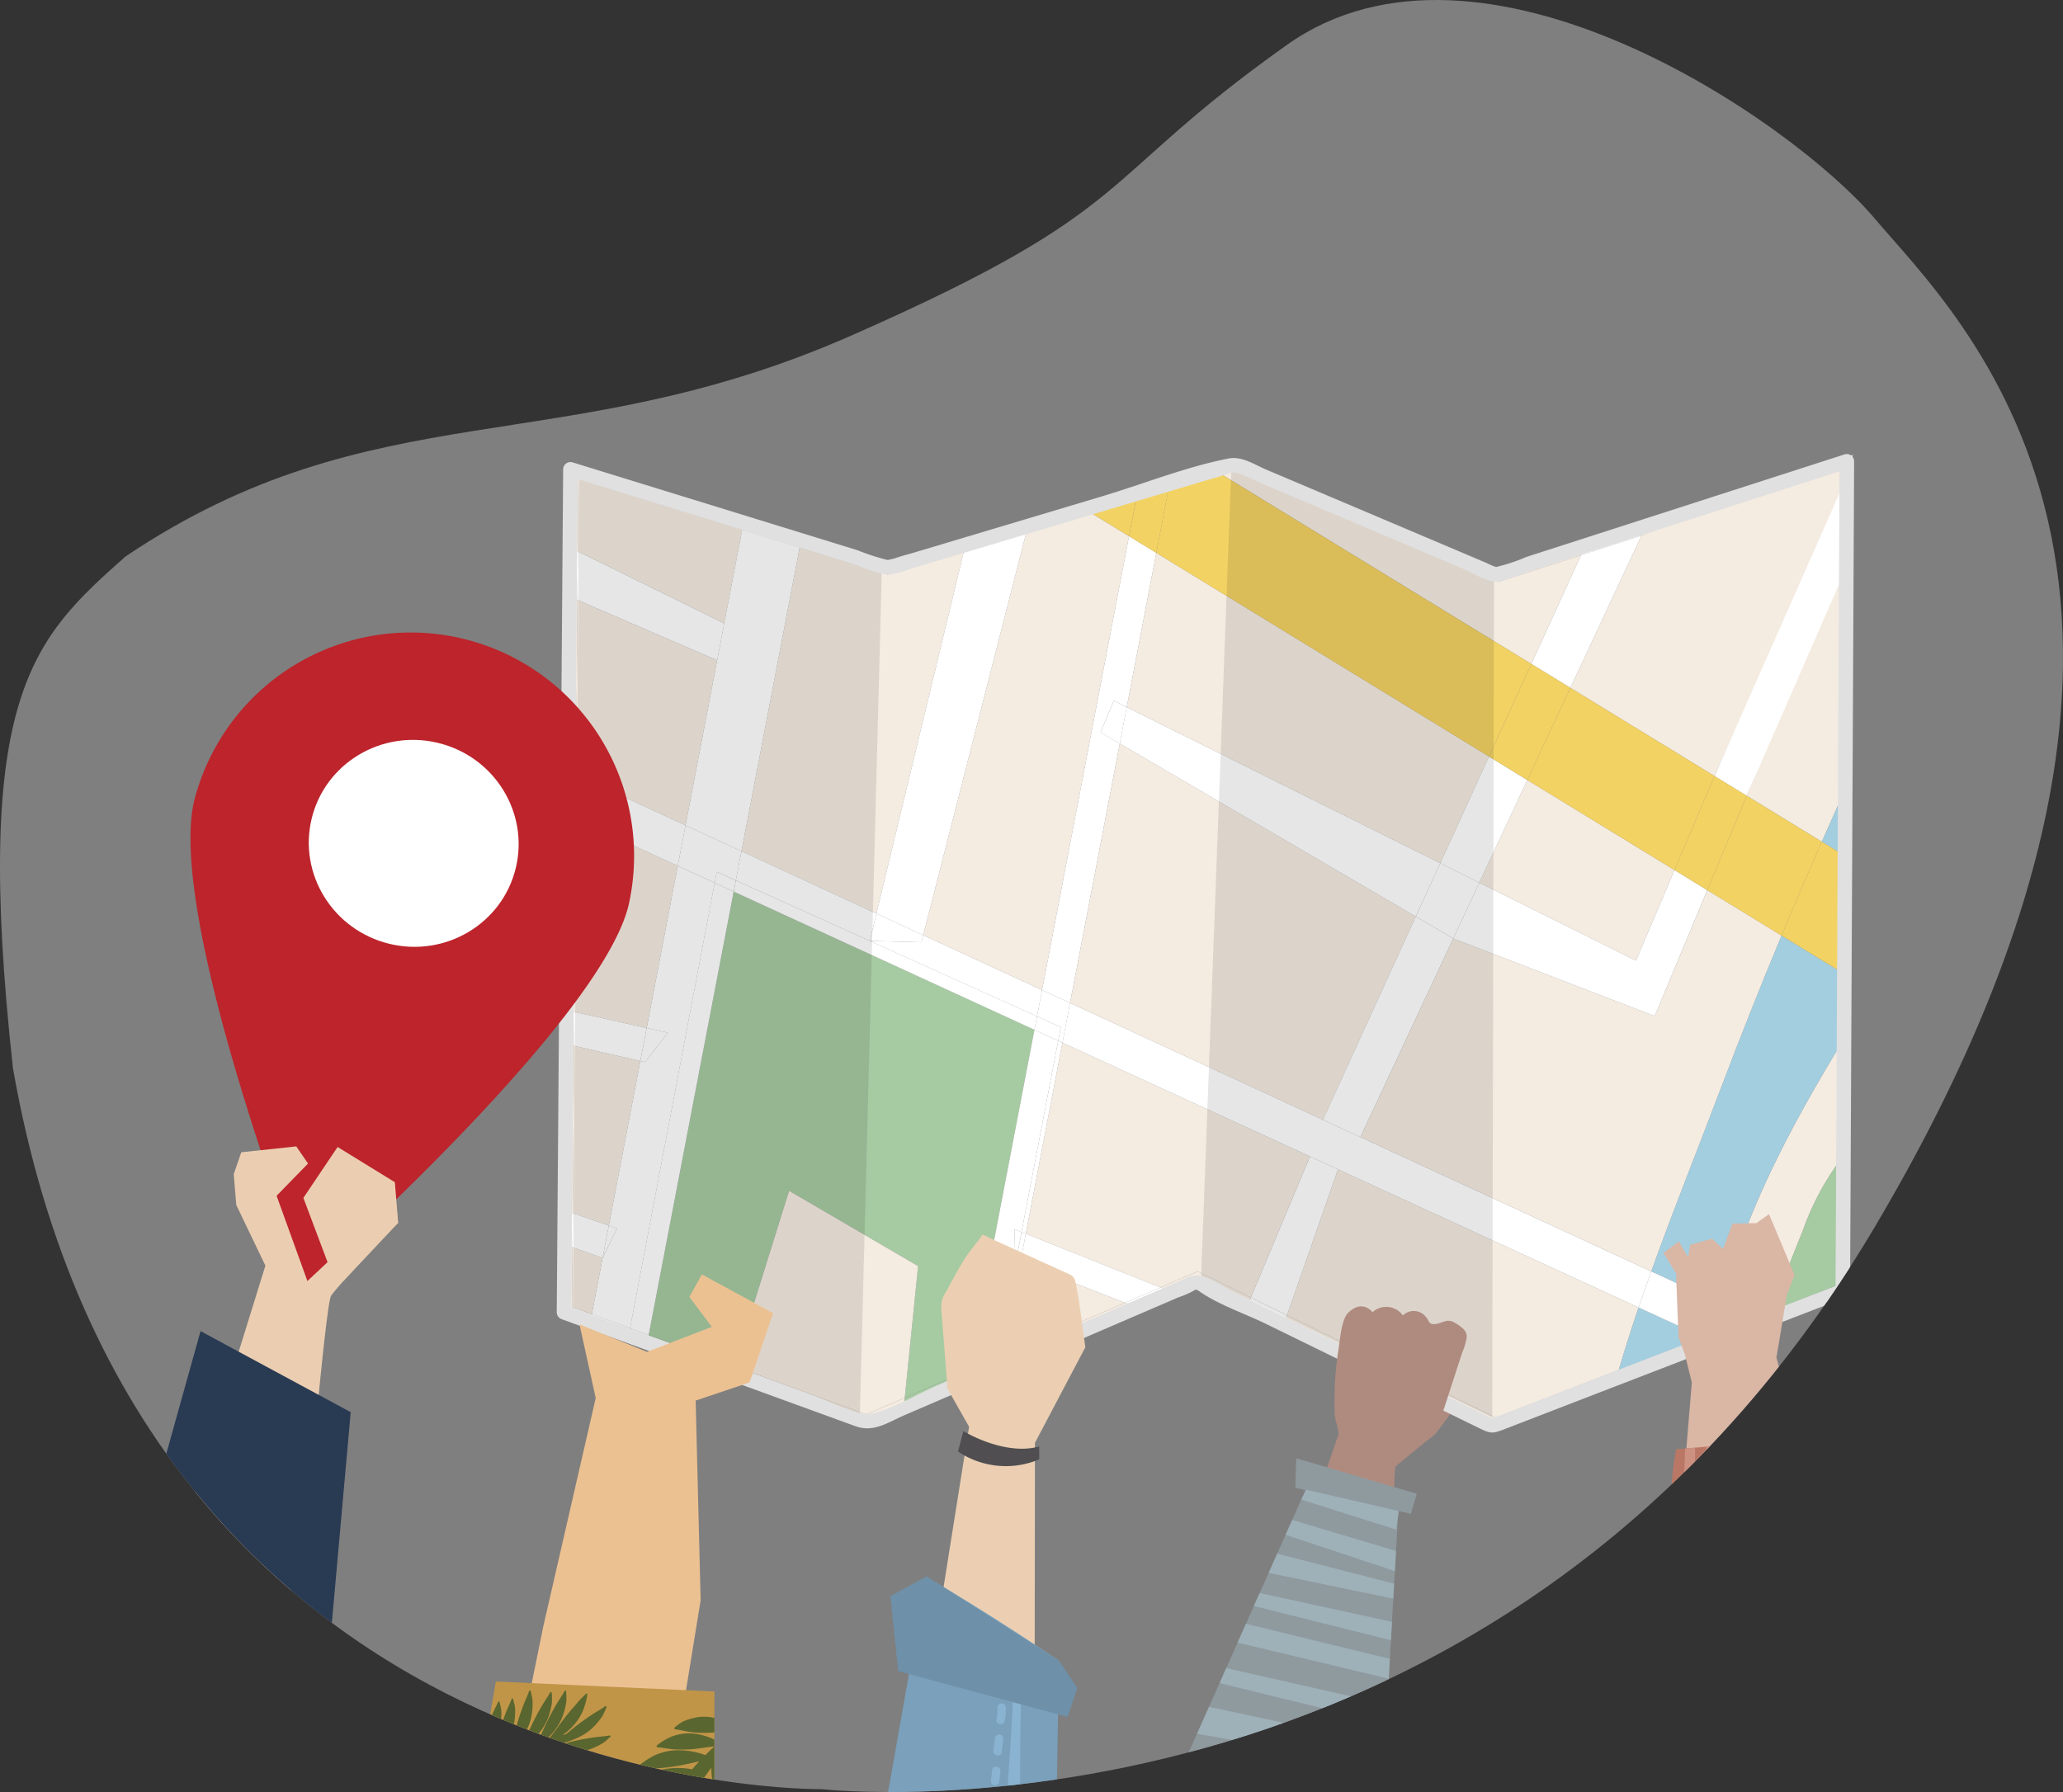 <svg xmlns="http://www.w3.org/2000/svg" xmlns:xlink="http://www.w3.org/1999/xlink" width="292.709" height="254.308" viewBox="0 0 292.709 254.308">
  <rect x="0" y="0" width="292.709" height="254.308" fill="#333333" stroke="none"/>
  <defs>
    <clipPath id="clip-path">
      <path id="Trazado_161" data-name="Trazado 161" d="M2169.333,180.606c41.192-18.146,38.47-18.146,66.052-37.744s71.859,10.888,83.472,24.679,53.712,52.261,0,142.991-149.524,79.843-149.524,79.843-96.537,1.452-114.683-102.344c-5.807-52.987,2.9-60.971,15.969-72.584C2101.1,182.058,2128.141,198.752,2169.333,180.606Z" transform="translate(-794.316 689)" fill="#bcbbbb"/>
    </clipPath>
  </defs>
  <g id="img-2" transform="translate(-42 -173)">
    <path id="Trazado_143" data-name="Trazado 143" d="M2173.675,184.064c41.192-18.146,34.127-21.6,61.709-41.2s71.859,10.888,83.472,24.679,53.712,52.261,0,142.991-149.524,79.843-149.524,79.843-96.537,1.452-114.683-102.344c-5.807-52.987,2.9-60.971,15.969-72.584C2106.044,191.649,2132.483,202.21,2173.675,184.064Z" transform="translate(-2010.816 36.524)" fill="rgba(228,228,228,0.43)"/>
    <g id="Enmascarar_grupo_3" data-name="Enmascarar grupo 3" transform="translate(-1216.5 -652.476)" clip-path="url(#clip-path)">
      <g id="Grupo_280" data-name="Grupo 280" transform="translate(1070.589 752.962)">
        <g id="Grupo_95" data-name="Grupo 95" transform="translate(387.326 266.429)">
          <path id="Trazado_162" data-name="Trazado 162" d="M1282.023,878.838a7.4,7.4,0,0,0,2.139-1.2c.787-.475,5.937-7.845,5.615-8.763a1.77,1.77,0,0,0-.685-.882,2.345,2.345,0,0,0-2.387.043c-1.271.709-6.121,7.109-6.331,8.609a2.1,2.1,0,0,0,.973,2.139A1.208,1.208,0,0,0,1282.023,878.838Z" transform="translate(-1280.355 -867.682)" fill="#af8b7f"/>
        </g>
        <g id="Grupo_222" data-name="Grupo 222" transform="translate(266.905 136.94)">
          <g id="Grupo_217" data-name="Grupo 217" transform="translate(0.505 0.134)">
            <g id="Grupo_96" data-name="Grupo 96" transform="translate(172.269)">
              <path id="Trazado_163" data-name="Trazado 163" d="M1585.237,139.99l-.007,1.533.983.024.682.017.019-3.865-11.119,3.6,5.033.122Z" transform="translate(-1575.794 -137.698)" fill="none"/>
            </g>
            <g id="Grupo_97" data-name="Grupo 97" transform="translate(42.387 137.567)">
              <path id="Trazado_164" data-name="Trazado 164" d="M843.893,914.417l.8-.344-1.86-.045Z" transform="translate(-842.829 -914.028)" fill="none"/>
            </g>
            <g id="Grupo_98" data-name="Grupo 98" transform="translate(91.829 0.416)">
              <path id="Trazado_165" data-name="Trazado 165" d="M1121.848,141.268l.178,0,7.206.175-3.3-1.4Z" transform="translate(-1121.848 -140.043)" fill="none"/>
            </g>
            <g id="Grupo_99" data-name="Grupo 99" transform="translate(85.149 115.863)">
              <path id="Trazado_166" data-name="Trazado 166" d="M1089.429,791.549l-5.28,2.279,2.183.871,3.053-1.318,6.953,3.411.645-1.538Z" transform="translate(-1084.149 -791.549)" fill="#f4ebe1"/>
            </g>
            <g id="Grupo_100" data-name="Grupo 100" transform="translate(66.093 7.137)">
              <path id="Trazado_167" data-name="Trazado 167" d="M985.94,179.144l-1.906-1.166-6.942,2.084-.482,1.883Z" transform="translate(-976.611 -177.977)" fill="#f4ebe1"/>
            </g>
            <g id="Grupo_101" data-name="Grupo 101" transform="translate(33.967 11.48)">
              <path id="Trazado_168" data-name="Trazado 168" d="M807.813,208l10.78-3.236.453-1.874-11.225,3.369-12.193-3.775-.315,1.645Z" transform="translate(-795.312 -202.481)" fill="#f4ebe1"/>
            </g>
            <g id="Grupo_102" data-name="Grupo 102" transform="translate(102.566 122.089)">
              <path id="Trazado_169" data-name="Trazado 169" d="M1212.6,841.213l-.385-.189-29.221-14.338-.552,1.583,15.4,7.557,16.395,6.538,15.233-5.9c.19-.672.393-1.343.591-2.014Z" transform="translate(-1182.437 -826.686)" fill="#f4ebe1"/>
            </g>
            <g id="Grupo_103" data-name="Grupo 103" transform="translate(162.552 125.585)">
              <path id="Trazado_170" data-name="Trazado 170" d="M1520.957,847.672l1.727-.669-1.285-.59C1521.257,846.834,1521.105,847.252,1520.957,847.672Z" transform="translate(-1520.957 -846.412)" fill="#f4ebe1"/>
            </g>
            <g id="Grupo_104" data-name="Grupo 104" transform="translate(0.329 50.911)">
              <path id="Trazado_171" data-name="Trazado 171" d="M607.352,425.766,605.693,425l-.21,27.763,1.662.369Z" transform="translate(-605.483 -425.003)" fill="#f4ebe1"/>
            </g>
            <g id="Grupo_105" data-name="Grupo 105" transform="translate(62.355 120.312)">
              <path id="Trazado_172" data-name="Trazado 172" d="M955.893,824.163l-.379,1.976,19.977-8.623-2.209-.859Z" transform="translate(-955.514 -816.656)" fill="#f4ebe1"/>
            </g>
            <g id="Grupo_106" data-name="Grupo 106" transform="translate(0.586 19.87)">
              <path id="Trazado_173" data-name="Trazado 173" d="M608.782,250.545l-1.66-.717-.187,24.762,1.659.766Z" transform="translate(-606.935 -249.828)" fill="#f4ebe1"/>
            </g>
            <g id="Grupo_107" data-name="Grupo 107" transform="translate(0 111.86)">
              <path id="Trazado_174" data-name="Trazado 174" d="M605.3,778.009l.064-8.461-1.661-.591-.077,10.212,4.155,1.519.318-1.657Z" transform="translate(-603.629 -768.957)" fill="#f4ebe1"/>
            </g>
            <g id="Grupo_108" data-name="Grupo 108" transform="translate(0.114 83.483)">
              <path id="Trazado_175" data-name="Trazado 175" d="M606.112,609.2l-1.662-.38-.178,23.543,1.661.573Z" transform="translate(-604.272 -608.816)" fill="#f4ebe1"/>
            </g>
            <g id="Grupo_109" data-name="Grupo 109" transform="translate(0.826 1.149)">
              <path id="Trazado_176" data-name="Trazado 176" d="M610.028,146.434l23.246,7.2.315-1.645-25.209-7.805-.089,11.717,1.658.817Z" transform="translate(-608.292 -144.181)" fill="#f4ebe1"/>
            </g>
            <g id="Grupo_110" data-name="Grupo 110" transform="translate(181.482 12.443)">
              <path id="Trazado_177" data-name="Trazado 177" d="M1627.788,244.78c.554-1.226,1.121-2.448,1.682-3.671l.163-33.189-1.684,4.034Z" transform="translate(-1627.788 -207.919)" fill="#f4ebe1"/>
            </g>
            <g id="Grupo_111" data-name="Grupo 111" transform="translate(153.404 3.595)">
              <path id="Trazado_178" data-name="Trazado 178" d="M1493.23,158.11l-5.034-.122-17.9,5.789-.963,2.061Z" transform="translate(-1469.331 -157.988)" fill="#f4ebe1"/>
            </g>
            <g id="Grupo_112" data-name="Grupo 112" transform="translate(182.688 3.849)">
              <path id="Trazado_179" data-name="Trazado 179" d="M1635.273,159.434h0l-.681-.017Z" transform="translate(-1634.592 -159.417)" fill="#f4ebe1"/>
            </g>
            <g id="Grupo_113" data-name="Grupo 113" transform="translate(169.149 121.509)">
              <path id="Trazado_180" data-name="Trazado 180" d="M1560.017,825.249l.738-1.839-2.566.994Z" transform="translate(-1558.189 -823.41)" fill="#f4ebe1"/>
            </g>
            <g id="Grupo_114" data-name="Grupo 114" transform="translate(181.231 81.464)">
              <path id="Trazado_181" data-name="Trazado 181" d="M1626.371,616.545a16.121,16.121,0,0,1,1.673-1.84l.085-17.279q-.844,1.371-1.678,2.75Z" transform="translate(-1626.371 -597.425)" fill="#f4ebe1"/>
            </g>
            <g id="Grupo_115" data-name="Grupo 115" transform="translate(92.008 1.645)">
              <path id="Trazado_182" data-name="Trazado 182" d="M1124.7,148.109l1.963-.589,37.248,15.84,11.772-3.807.939-2.054-12.632,4.085-33.927-14.428-7.205-.175Z" transform="translate(-1122.856 -146.981)" fill="#f4ebe1"/>
            </g>
            <g id="Grupo_116" data-name="Grupo 116" transform="translate(48.68 129.852)">
              <path id="Trazado_183" data-name="Trazado 183" d="M878.534,874.444l-.192,1.9,8.964-3.87.379-1.976Z" transform="translate(-878.342 -870.494)" fill="#a6caa2"/>
            </g>
            <g id="Grupo_117" data-name="Grupo 117" transform="translate(12.231 124.886)">
              <path id="Trazado_184" data-name="Trazado 184" d="M672.971,842.47l-.318,1.657,11.964,4.373.5-1.591Z" transform="translate(-672.654 -842.47)" fill="#a6caa2"/>
            </g>
            <g id="Grupo_118" data-name="Grupo 118" transform="translate(181.448 45.632)">
              <path id="Trazado_185" data-name="Trazado 185" d="M1627.592,405.984l1.659,1.016.058-11.784c-.562,1.223-1.128,2.445-1.682,3.671Z" transform="translate(-1627.592 -395.216)" fill="#a3cedf"/>
            </g>
            <g id="Grupo_119" data-name="Grupo 119" transform="translate(181.311 73.162)">
              <path id="Trazado_186" data-name="Trazado 186" d="M1626.823,561.628q.834-1.379,1.678-2.75l.036-7.286-1.659-1.016Z" transform="translate(-1626.823 -550.576)" fill="#a3cedf"/>
            </g>
            <g id="Grupo_120" data-name="Grupo 120" transform="translate(149.594 125.207)">
              <path id="Trazado_187" data-name="Trazado 187" d="M1460.408,844.277l-11.988,4.645c-.2.671-.4,1.343-.591,2.014l12.958-5.021c.148-.42.3-.838.443-1.26Z" transform="translate(-1447.83 -844.277)" fill="#a3cedf"/>
            </g>
            <g id="Grupo_121" data-name="Grupo 121" transform="translate(25.809 8.954)">
              <path id="Trazado_188" data-name="Trazado 188" d="M757.434,192.4l.315-1.645-8.158-2.526-.315,1.645Z" transform="translate(-749.276 -188.227)" fill="#fff"/>
            </g>
            <g id="Grupo_122" data-name="Grupo 122" transform="translate(4.155 121.934)">
              <path id="Trazado_189" data-name="Trazado 189" d="M627.4,825.811l-.318,1.657,5.435,1.987.315-1.658Z" transform="translate(-627.078 -825.811)" fill="#fff"/>
            </g>
            <g id="Grupo_123" data-name="Grupo 123" transform="translate(9.59 123.92)">
              <path id="Trazado_190" data-name="Trazado 190" d="M658.061,837.015l-.315,1.658,2.642.966.318-1.657Z" transform="translate(-657.746 -837.015)" fill="#fff"/>
            </g>
            <g id="Grupo_124" data-name="Grupo 124" transform="translate(61.645 127.819)">
              <path id="Trazado_191" data-name="Trazado 191" d="M951.891,859.324l-.379,1.976.709-.306.379-1.976Z" transform="translate(-951.512 -859.018)" fill="#fff"/>
            </g>
            <g id="Grupo_125" data-name="Grupo 125" transform="translate(57.644 128.125)">
              <path id="Trazado_192" data-name="Trazado 192" d="M929.31,862.473l-.379,1.976,4-1.727.379-1.976Z" transform="translate(-928.931 -860.746)" fill="#fff"/>
            </g>
            <g id="Grupo_126" data-name="Grupo 126" transform="translate(162.995 122.503)">
              <path id="Trazado_193" data-name="Trazado 193" d="M1529.611,829.02l-5.89,2.282c-.088.267-.175.534-.265.8l1.284.59,6.588-2.552.11-.275Z" transform="translate(-1523.457 -829.02)" fill="#fff"/>
            </g>
            <g id="Grupo_127" data-name="Grupo 127" transform="translate(0.539 44.632)">
              <path id="Trazado_194" data-name="Trazado 194" d="M608.375,390.335l-1.659-.766-.047,6.279,1.659.763Z" transform="translate(-606.668 -389.569)" fill="#fff"/>
            </g>
            <g id="Grupo_128" data-name="Grupo 128" transform="translate(162.172 124.785)">
              <path id="Trazado_195" data-name="Trazado 195" d="M1519.636,842.7c.09-.266.176-.533.265-.8l-1.087.421Z" transform="translate(-1518.813 -841.899)" fill="#fff"/>
            </g>
            <g id="Grupo_129" data-name="Grupo 129" transform="translate(170.977 98.743)">
              <path id="Trazado_196" data-name="Trazado 196" d="M1578.675,714.048l-9.431,3.654-.738,1.839.274.126,11.554-4.477.1-20.254a16.13,16.13,0,0,0-1.673,1.84Z" transform="translate(-1568.506 -694.937)" fill="#a6caa2"/>
            </g>
            <g id="Grupo_130" data-name="Grupo 130" transform="translate(170.867 123.348)">
              <path id="Trazado_197" data-name="Trazado 197" d="M1567.884,834.063l.384-.149-.273-.126Z" transform="translate(-1567.884 -833.788)" fill="#a6caa2"/>
            </g>
            <g id="Grupo_131" data-name="Grupo 131" transform="translate(80.122 118.142)">
              <path id="Trazado_198" data-name="Trazado 198" d="M1055.782,806.581l2.209.859,5-2.159-2.183-.871Z" transform="translate(-1055.782 -804.412)" fill="#fff"/>
            </g>
            <g id="Grupo_132" data-name="Grupo 132" transform="translate(117.966 131.23)">
              <path id="Trazado_199" data-name="Trazado 199" d="M1282.986,884.961l1.04.509,1.714-.664-16.395-6.538Z" transform="translate(-1269.345 -878.267)" fill="#fff"/>
            </g>
            <g id="Grupo_133" data-name="Grupo 133" transform="translate(97.337 119.569)">
              <path id="Trazado_200" data-name="Trazado 200" d="M1153.574,812.463l-.645,1.538,5.229,2.566.552-1.583Z" transform="translate(-1152.929 -812.463)" fill="#fff"/>
            </g>
            <g id="Grupo_134" data-name="Grupo 134" transform="translate(0.773 12.866)">
              <path id="Trazado_201" data-name="Trazado 201" d="M609.7,211.122l-1.658-.817-.053,7,1.659.717Z" transform="translate(-607.992 -210.305)" fill="#fff"/>
            </g>
            <g id="Grupo_135" data-name="Grupo 135" transform="translate(0.077 107.026)">
              <path id="Trazado_202" data-name="Trazado 202" d="M605.763,742.252l-1.661-.573-.037,4.834,1.661.591Z" transform="translate(-604.065 -741.679)" fill="#fff"/>
            </g>
            <g id="Grupo_136" data-name="Grupo 136" transform="translate(0.292 78.673)">
              <path id="Trazado_203" data-name="Trazado 203" d="M606.976,582.044l-1.662-.369-.036,4.809,1.662.38Z" transform="translate(-605.277 -581.676)" fill="#fff"/>
            </g>
            <g id="Grupo_137" data-name="Grupo 137" transform="translate(144.833 9.384)">
              <path id="Trazado_204" data-name="Trazado 204" d="M1429.536,192.716l.963-2.061-8.595,2.779-.939,2.054Z" transform="translate(-1420.965 -190.655)" fill="#fff"/>
            </g>
            <g id="Grupo_138" data-name="Grupo 138" transform="translate(181.643 3.825)">
              <path id="Trazado_205" data-name="Trazado 205" d="M1628.758,159.282l-.062,12.653,1.684-4.034.042-8.578-.681-.017Z" transform="translate(-1628.696 -159.282)" fill="#fff"/>
            </g>
            <g id="Grupo_139" data-name="Grupo 139" transform="translate(57.248 9.221)">
              <path id="Trazado_206" data-name="Trazado 206" d="M935.54,191.62l.482-1.883-8.875,2.664-.452,1.874Z" transform="translate(-926.695 -189.737)" fill="#fff"/>
            </g>
            <g id="Grupo_140" data-name="Grupo 140" transform="translate(24.195 129.325)">
              <path id="Trazado_207" data-name="Trazado 207" d="M759.375,874.359l-.366-.134-18.343-6.7-.5,1.592,18.191,6.65,1.86.045,4.433-1.913.192-1.9Z" transform="translate(-740.17 -867.52)" fill="#f4ebe1"/>
            </g>
            <g id="Grupo_141" data-name="Grupo 141" transform="translate(73.517 4.582)">
              <path id="Trazado_208" data-name="Trazado 208" d="M1026.665,165.4l.354-1.845-8.512,2.555,1.906,1.166Z" transform="translate(-1018.506 -163.558)" fill="#f2d263"/>
            </g>
            <g id="Grupo_142" data-name="Grupo 142" transform="translate(86.26 1.641)">
              <path id="Trazado_209" data-name="Trazado 209" d="M1098.012,148.089l-1.843-1.128-.178,0-5.215,1.565-.354,1.845Z" transform="translate(-1090.422 -146.957)" fill="#f2d263"/>
            </g>
            <g id="Grupo_143" data-name="Grupo 143" transform="translate(181.366 56.4)">
              <path id="Trazado_210" data-name="Trazado 210" d="M1627.129,472.744l1.659,1.016L1628.87,457l-1.659-1.016Z" transform="translate(-1627.129 -455.981)" fill="#f2d263"/>
            </g>
            <g id="Grupo_144" data-name="Grupo 144" transform="translate(81.676 3.206)">
              <path id="Trazado_211" data-name="Trazado 211" d="M1069.134,157.636l.354-1.845-4.585,1.376-.354,1.845Z" transform="translate(-1064.55 -155.791)" fill="#f2d263"/>
            </g>
            <g id="Grupo_145" data-name="Grupo 145" transform="translate(177.302 2.292)">
              <path id="Trazado_212" data-name="Trazado 212" d="M1608.6,152.163l.008-1.533-4.41,1.426,4.215.1Z" transform="translate(-1604.199 -150.63)" fill="none"/>
            </g>
            <g id="Grupo_146" data-name="Grupo 146" transform="translate(130.394 46.126)">
              <path id="Trazado_213" data-name="Trazado 213" d="M1367.176,410.786,1346.291,398l-6.808,14.573,22.225,11.067Z" transform="translate(-1339.483 -398)" fill="#f4ebe1"/>
            </g>
            <g id="Grupo_147" data-name="Grupo 147" transform="translate(1.674 112.45)">
              <path id="Trazado_214" data-name="Trazado 214" d="M613.14,772.29l-.064,8.461,2.8,1.023,1.527-7.968Z" transform="translate(-613.076 -772.29)" fill="#f4ebe1"/>
            </g>
            <g id="Grupo_148" data-name="Grupo 148" transform="translate(72.324 40.956)">
              <path id="Trazado_215" data-name="Trazado 215" d="M1060.836,393.382l-42-24.557-7.056,36.817,35.879,16.575Z" transform="translate(-1011.775 -368.824)" fill="#f4ebe1"/>
            </g>
            <g id="Grupo_149" data-name="Grupo 149" transform="translate(66.048 83.411)">
              <path id="Trazado_216" data-name="Trazado 216" d="M981.551,608.411l-5.2,27.114,19.1,7.618,5.28-2.279,7.553,3.706,8.39-20.011Z" transform="translate(-976.355 -608.411)" fill="#f4ebe1"/>
            </g>
            <g id="Grupo_150" data-name="Grupo 150" transform="translate(2.485 3.402)">
              <path id="Trazado_217" data-name="Trazado 217" d="M638.179,178.682l2.8-14.59-23.246-7.2-.078,10.281L638.424,177.4Z" transform="translate(-617.651 -156.895)" fill="#f4ebe1"/>
            </g>
            <g id="Grupo_151" data-name="Grupo 151" transform="translate(62.733 114.537)">
              <path id="Trazado_218" data-name="Trazado 218" d="M957.653,797.347l17.389-7.506L960.2,784.066Z" transform="translate(-957.653 -784.066)" fill="#f4ebe1"/>
            </g>
            <g id="Grupo_152" data-name="Grupo 152" transform="translate(1.991 51.673)">
              <path id="Trazado_219" data-name="Trazado 219" d="M629.536,435.956l-14.466-6.649-.207,27.369,10.265,2.278Z" transform="translate(-614.863 -429.307)" fill="#f4ebe1"/>
            </g>
            <g id="Grupo_153" data-name="Grupo 153" transform="translate(143.31)">
              <path id="Trazado_220" data-name="Trazado 220" d="M1432.819,183.27l18.928-41.723.7-3.849-29.985,11.445-10.094,21.607Z" transform="translate(-1412.369 -137.698)" fill="#f4ebe1"/>
            </g>
            <g id="Grupo_154" data-name="Grupo 154" transform="translate(1.775 83.862)">
              <path id="Trazado_221" data-name="Trazado 221" d="M623.227,613.106l-9.4-2.147-.18,23.737,5.108,1.762Z" transform="translate(-613.644 -610.958)" fill="#f4ebe1"/>
            </g>
            <g id="Grupo_155" data-name="Grupo 155" transform="translate(109.522 61.758)">
              <path id="Trazado_222" data-name="Trazado 222" d="M1267.444,504.093l-28.579-11.014L1225.7,521.268l-4-1.85,45.271,20.914c3.2-8.928,6.751-17.736,9.958-26.213q4.082-10.794,8.527-21.447l-10.54-6.452Z" transform="translate(-1221.692 -486.219)" fill="#f4ebe1"/>
            </g>
            <g id="Grupo_156" data-name="Grupo 156" transform="translate(80.37 13.901)">
              <path id="Trazado_223" data-name="Trazado 223" d="M1101.657,260.181l6.92-15.139-47.2-28.9-4.195,21.889Z" transform="translate(-1057.179 -216.145)" fill="#f4ebe1"/>
            </g>
            <g id="Grupo_157" data-name="Grupo 157" transform="translate(164.655 84.214)">
              <path id="Trazado_224" data-name="Trazado 224" d="M1532.824,649.158l4.495,2.076,2.566-.994,4.626-11.532a38.1,38.1,0,0,1,4.89-9.393l.08-16.369c-5.535,9.157-10.663,18.578-14.21,28.655C1534.392,644.1,1533.613,646.629,1532.824,649.158Z" transform="translate(-1532.824 -612.946)" fill="#f4ebe1"/>
            </g>
            <g id="Grupo_158" data-name="Grupo 158" transform="translate(168.328 16.477)">
              <path id="Trazado_225" data-name="Trazado 225" d="M1564.215,269.1q1.236-2.8,2.493-5.591l.161-32.827-13.315,31.891Z" transform="translate(-1553.553 -230.684)" fill="#f4ebe1"/>
            </g>
            <g id="Grupo_159" data-name="Grupo 159" transform="translate(2.245 20.586)">
              <path id="Trazado_226" data-name="Trazado 226" d="M636.308,262.434l-19.822-8.561-.187,24.812,15.521,7.17Z" transform="translate(-616.299 -253.873)" fill="#f4ebe1"/>
            </g>
            <g id="Grupo_160" data-name="Grupo 160" transform="translate(93.85 2.184)">
              <path id="Trazado_227" data-name="Trazado 227" d="M1184.237,162.055l-11.772,3.807-37.248-15.84-1.963.589,43.922,26.889Z" transform="translate(-1133.253 -150.022)" fill="#f4ebe1"/>
            </g>
            <g id="Grupo_161" data-name="Grupo 161" transform="translate(25.705 13.125)">
              <path id="Trazado_228" data-name="Trazado 228" d="M767.839,263.723,780.231,212.4l-10.78,3.236-12.5-3.87-8.262,43.111Z" transform="translate(-748.688 -211.764)" fill="#f4ebe1"/>
            </g>
            <g id="Grupo_162" data-name="Grupo 162" transform="translate(103.118 101.381)">
              <path id="Trazado_229" data-name="Trazado 229" d="M1192.773,709.822l-7.22,20.708,29.221,14.339.385.188,17.46-6.765q1.309-4.437,2.814-8.861Z" transform="translate(-1185.553 -709.822)" fill="#f4ebe1"/>
            </g>
            <g id="Grupo_163" data-name="Grupo 163" transform="translate(51.491 8.304)">
              <path id="Trazado_230" data-name="Trazado 230" d="M911.074,252.195l12.342-64.405-5.275-3.229-9.329,2.8-14.6,57.044Z" transform="translate(-894.211 -184.56)" fill="#f4ebe1"/>
            </g>
            <g id="Grupo_164" data-name="Grupo 164" transform="translate(12.549 61.973)">
              <path id="Trazado_231" data-name="Trazado 231" d="M686.5,487.433l-12.056,62.913,12.143,4.439,7.772-24.9,18.3,10.689-1.893,18.684,9.151-3.95,9.25-48.267Z" transform="translate(-674.445 -487.433)" fill="#a6caa2"/>
            </g>
            <g id="Grupo_165" data-name="Grupo 165" transform="translate(178.989 49.304)">
              <path id="Trazado_232" data-name="Trazado 232" d="M1616.177,423.03l.035-7.1q-1.261,2.789-2.493,5.591Z" transform="translate(-1613.719 -415.934)" fill="#a3cedf"/>
            </g>
            <g id="Grupo_166" data-name="Grupo 166" transform="translate(154.792 68.211)">
              <path id="Trazado_233" data-name="Trazado 233" d="M1487.126,544.078c-3.207,8.477-6.754,17.285-9.958,26.213l9.862,4.556c.789-2.529,1.569-5.062,2.447-7.557,3.547-10.077,8.675-19.5,14.21-28.655l.054-11.052-8.089-4.952Q1491.214,533.284,1487.126,544.078Z" transform="translate(-1477.169 -522.631)" fill="#a3cedf"/>
            </g>
            <g id="Grupo_167" data-name="Grupo 167" transform="translate(150.184 120.99)">
              <path id="Trazado_234" data-name="Trazado 234" d="M1451.164,829.343l11.988-4.645-9.173-4.217Q1452.477,824.9,1451.164,829.343Z" transform="translate(-1451.164 -820.482)" fill="#a3cedf"/>
            </g>
            <g id="Grupo_168" data-name="Grupo 168" transform="translate(17.766 10.599)">
              <path id="Trazado_235" data-name="Trazado 235" d="M708.376,216.06h0l-4.488,23.421,7.939,3.668,8.262-43.111-8.158-2.526-2.8,14.59Z" transform="translate(-703.888 -197.511)" fill="#fff"/>
            </g>
            <g id="Grupo_169" data-name="Grupo 169" transform="translate(4.473 58.323)">
              <path id="Trazado_236" data-name="Trazado 236" d="M641.06,466.831l-4.407,23,3,.666-3.234,4.176-.665-.152-4.475,23.352,1.153.4-2.035,4.207h0l-1.527,7.968,5.432,1.985,12-63.19Z" transform="translate(-628.87 -466.831)" fill="#fff"/>
            </g>
            <g id="Grupo_170" data-name="Grupo 170" transform="translate(9.905 60.73)">
              <path id="Trazado_237" data-name="Trazado 237" d="M671.518,480.415l-12,63.19,2.644.967,12.056-62.913Z" transform="translate(-659.523 -480.415)" fill="#fff"/>
            </g>
            <g id="Grupo_171" data-name="Grupo 171" transform="translate(65.443 83.136)">
              <path id="Trazado_238" data-name="Trazado 238" d="M972.944,634.008l.6.241,5.2-27.114-.6-.275Z" transform="translate(-972.944 -606.86)" fill="#fff"/>
            </g>
            <g id="Grupo_172" data-name="Grupo 172" transform="translate(62.024 114.302)">
              <path id="Trazado_239" data-name="Trazado 239" d="M956.3,782.736,953.65,796.56l.709-.306,2.545-13.282Z" transform="translate(-953.65 -782.736)" fill="#fff"/>
            </g>
            <g id="Grupo_173" data-name="Grupo 173" transform="translate(68.355 11.533)">
              <path id="Trazado_240" data-name="Trazado 240" d="M989.375,267.19l3.969,1.834,7.056-36.817-2.73-1.6,1.9-4.476,1.819.905,4.195-21.889-3.867-2.367Z" transform="translate(-989.375 -202.785)" fill="#fff"/>
            </g>
            <g id="Grupo_174" data-name="Grupo 174" transform="translate(58.023 81.586)">
              <path id="Trazado_241" data-name="Trazado 241" d="M937.41,630.706l.11-4.284.969.386,5.2-27.148-3.373-1.551-9.25,48.267,4-1.727,2.649-13.823Z" transform="translate(-931.069 -598.11)" fill="#fff"/>
            </g>
            <g id="Grupo_175" data-name="Grupo 175" transform="translate(2.198 45.398)">
              <path id="Trazado_242" data-name="Trazado 242" d="M631.6,401.064l-15.521-7.17-.048,6.275,14.466,6.649Z" transform="translate(-616.03 -393.894)" fill="#fff"/>
            </g>
            <g id="Grupo_176" data-name="Grupo 176" transform="translate(24.91 56.236)">
              <path id="Trazado_243" data-name="Trazado 243" d="M786.931,478.5l.717-3.74-16.863-7.79-.258,1.007-7.315-.188.938-3.884L745,455.055,744.2,459.2Z" transform="translate(-744.203 -455.055)" fill="#fff"/>
            </g>
            <g id="Grupo_177" data-name="Grupo 177" transform="translate(163.259 120.427)">
              <path id="Trazado_244" data-name="Trazado 244" d="M1524.95,821.661l5.89-2.282-4.495-2.076C1525.891,818.76,1525.43,820.215,1524.95,821.661Z" transform="translate(-1524.95 -817.303)" fill="#fff"/>
            </g>
            <g id="Grupo_178" data-name="Grupo 178" transform="translate(71.243 77.773)">
              <path id="Trazado_245" data-name="Trazado 245" d="M1042.637,593.168h0l-35.879-16.575-1.081,5.638,35.128,16.147h0l3.966,1.823h0l42.66,19.609c.581-1.71,1.183-3.416,1.794-5.119l-45.271-20.914Z" transform="translate(-1005.677 -576.593)" fill="#fff"/>
            </g>
            <g id="Grupo_179" data-name="Grupo 179" transform="translate(24.605 60.383)">
              <path id="Trazado_246" data-name="Trazado 246" d="M742.789,478.457l-.3,1.591,42.667,19.612.366-1.907Z" transform="translate(-742.484 -478.457)" fill="#fff"/>
            </g>
            <g id="Grupo_180" data-name="Grupo 180" transform="translate(152.998 115.871)">
              <path id="Trazado_247" data-name="Trazado 247" d="M1468.839,791.592q-.917,2.555-1.794,5.119l9.173,4.216,1.088-.421c.48-1.447.941-2.9,1.4-4.358Z" transform="translate(-1467.045 -791.592)" fill="#fff"/>
            </g>
            <g id="Grupo_181" data-name="Grupo 181" transform="translate(16.663 52.568)">
              <path id="Trazado_248" data-name="Trazado 248" d="M705.911,442.172l.795-4.147-7.939-3.668-1.1,5.754,5.237,2.407.3-1.571Z" transform="translate(-697.664 -434.358)" fill="#fff"/>
            </g>
            <g id="Grupo_182" data-name="Grupo 182" transform="translate(21.9 59.158)">
              <path id="Trazado_249" data-name="Trazado 249" d="M727.514,471.547l-.3,1.571,2.705,1.244.3-1.591Z" transform="translate(-727.216 -471.547)" fill="#fff"/>
            </g>
            <g id="Grupo_183" data-name="Grupo 183" transform="translate(67.638 75.939)">
              <path id="Trazado_250" data-name="Trazado 250" d="M986.048,566.244l-.716,3.74,3.378,1.525-.37,1.932.6.275,1.081-5.638Z" transform="translate(-985.331 -566.244)" fill="#fff"/>
            </g>
            <g id="Grupo_184" data-name="Grupo 184" transform="translate(67.272 79.679)">
              <path id="Trazado_251" data-name="Trazado 251" d="M983.633,587.35l-.366,1.907,3.373,1.551.37-1.932Z" transform="translate(-983.267 -587.35)" fill="#fff"/>
            </g>
            <g id="Grupo_185" data-name="Grupo 185" transform="translate(171.715 100.584)">
              <path id="Trazado_252" data-name="Trazado 252" d="M1572.67,726.248l9.431-3.654.085-17.271a38.1,38.1,0,0,0-4.89,9.393Z" transform="translate(-1572.67 -705.323)" fill="#a6caa2"/>
            </g>
            <g id="Grupo_186" data-name="Grupo 186" transform="translate(65.279 110.525)">
              <path id="Trazado_253" data-name="Trazado 253" d="M972.015,765.436l14.844,5.775,5.027-2.17-19.1-7.618Z" transform="translate(-972.015 -761.423)" fill="#fff"/>
            </g>
            <g id="Grupo_187" data-name="Grupo 187" transform="translate(64.673 110.284)">
              <path id="Trazado_254" data-name="Trazado 254" d="M968.6,764.08l.606.236.769-4.012-.6-.241Z" transform="translate(-968.598 -760.062)" fill="#fff"/>
            </g>
            <g id="Grupo_188" data-name="Grupo 188" transform="translate(64.364 109.897)">
              <path id="Trazado_255" data-name="Trazado 255" d="M966.962,757.881l-.11,4.284.309.12.77-4.018Z" transform="translate(-966.852 -757.881)" fill="#fff"/>
            </g>
            <g id="Grupo_189" data-name="Grupo 189" transform="translate(97.981 99.558)">
              <path id="Trazado_256" data-name="Trazado 256" d="M1164.958,699.533l-8.391,20.011,5.136,2.52,7.22-20.708Z" transform="translate(-1156.567 -699.533)" fill="#fff"/>
            </g>
            <g id="Grupo_190" data-name="Grupo 190" transform="translate(106.372 99.558)">
              <path id="Trazado_257" data-name="Trazado 257" d="M1203.917,699.533h0l3.966,1.823h0Z" transform="translate(-1203.917 -699.533)" fill="#fff"/>
            </g>
            <g id="Grupo_191" data-name="Grupo 191" transform="translate(2.433 13.683)">
              <path id="Trazado_258" data-name="Trazado 258" d="M637.937,226.42l.245-1.278-20.773-10.228-.052,6.9,19.822,8.561Z" transform="translate(-617.357 -214.914)" fill="#fff"/>
            </g>
            <g id="Grupo_192" data-name="Grupo 192" transform="translate(22.254 25.189)">
              <path id="Trazado_259" data-name="Trazado 259" d="M729.975,279.845l-.759,3.959h0Z" transform="translate(-729.217 -279.845)" fill="#fff"/>
            </g>
            <g id="Grupo_193" data-name="Grupo 193" transform="translate(1.738 107.599)">
              <path id="Trazado_260" data-name="Trazado 260" d="M618.582,746.676l-5.108-1.762-.037,4.851,4.262,1.516Z" transform="translate(-613.438 -744.914)" fill="#fff"/>
            </g>
            <g id="Grupo_194" data-name="Grupo 194" transform="translate(6 109.361)">
              <path id="Trazado_261" data-name="Trazado 261" d="M637.488,759.463l2.035-4.207-1.153-.4-.883,4.6Z" transform="translate(-637.488 -754.858)" fill="#fff"/>
            </g>
            <g id="Grupo_195" data-name="Grupo 195" transform="translate(1.954 79.042)">
              <path id="Trazado_262" data-name="Trazado 262" d="M624.959,586.035l-10.265-2.278-.036,4.82,9.4,2.147Z" transform="translate(-614.657 -583.757)" fill="#fff"/>
            </g>
            <g id="Grupo_196" data-name="Grupo 196" transform="translate(11.357 81.32)">
              <path id="Trazado_263" data-name="Trazado 263" d="M668.386,601.453l3.234-4.176-3-.666-.9,4.69Z" transform="translate(-667.721 -596.611)" fill="#fff"/>
            </g>
            <g id="Grupo_197" data-name="Grupo 197" transform="translate(124.848 42.799)">
              <path id="Trazado_264" data-name="Trazado 264" d="M1313.728,397.125l6.808-14.573-5.435-3.327-6.92,15.139Z" transform="translate(-1308.182 -379.224)" fill="#fff"/>
            </g>
            <g id="Grupo_198" data-name="Grupo 198" transform="translate(137.773 11.445)">
              <path id="Trazado_265" data-name="Trazado 265" d="M1386.658,223.895l10.094-21.607-8.571,2.771-7.061,15.446Z" transform="translate(-1381.121 -202.288)" fill="#fff"/>
            </g>
            <g id="Grupo_199" data-name="Grupo 199" transform="translate(108.203 65.513)">
              <path id="Trazado_266" data-name="Trazado 266" d="M1227.434,507.408l-13.181,28.835,1.318.609,4,1.85,13.169-28.189h0Z" transform="translate(-1214.253 -507.408)" fill="#fff"/>
            </g>
            <g id="Grupo_200" data-name="Grupo 200" transform="translate(108.203 94.348)">
              <path id="Trazado_267" data-name="Trazado 267" d="M1214.253,670.132l1.318.609-1.318-.609Z" transform="translate(-1214.253 -670.132)" fill="#fff"/>
            </g>
            <g id="Grupo_201" data-name="Grupo 201" transform="translate(163.76 3.062)">
              <path id="Trazado_268" data-name="Trazado 268" d="M1527.775,197.489l4.568,2.8,14.15-32.4.058-11.779.005-1.122Z" transform="translate(-1527.775 -154.979)" fill="#fff"/>
            </g>
            <g id="Grupo_202" data-name="Grupo 202" transform="translate(126.695 58.911)">
              <path id="Trazado_269" data-name="Trazado 269" d="M1347.186,490.873,1354.649,473l-4.65-2.847-5.467,12.855-22.225-11.067-3.7,7.919Z" transform="translate(-1318.607 -470.152)" fill="#fff"/>
            </g>
            <g id="Grupo_203" data-name="Grupo 203" transform="translate(79.38 35.79)">
              <path id="Trazado_270" data-name="Trazado 270" d="M1097.06,361.818l-44.478-22.147-.99,5.166,42,24.557Z" transform="translate(-1051.592 -339.671)" fill="#fff"/>
            </g>
            <g id="Grupo_204" data-name="Grupo 204" transform="translate(76.65 34.884)">
              <path id="Trazado_271" data-name="Trazado 271" d="M1038.088,334.561l-1.9,4.476,2.73,1.6.99-5.166Z" transform="translate(-1036.187 -334.561)" fill="#fff"/>
            </g>
            <g id="Grupo_205" data-name="Grupo 205" transform="translate(121.384 57.937)">
              <path id="Trazado_272" data-name="Trazado 272" d="M1293.948,475.336h0l3.7-7.919-5.547-2.762-3.463,7.576Z" transform="translate(-1288.637 -464.655)" fill="#fff"/>
            </g>
            <g id="Grupo_206" data-name="Grupo 206" transform="translate(44.856 11.104)">
              <path id="Trazado_273" data-name="Trazado 273" d="M863.4,257.407,878,200.363l-8.845,2.655-12.392,51.324Z" transform="translate(-856.765 -200.363)" fill="#fff"/>
            </g>
            <g id="Grupo_207" data-name="Grupo 207" transform="translate(43.918 65.083)">
              <path id="Trazado_274" data-name="Trazado 274" d="M858.788,509.054l.258-1.007-6.635-3.065-.938,3.884Z" transform="translate(-851.473 -504.982)" fill="#fff"/>
            </g>
            <g id="Grupo_208" data-name="Grupo 208" transform="translate(24.692 104.429)">
              <path id="Trazado_275" data-name="Trazado 275" d="M750.745,727.025l-7.772,24.9,18.343,6.7.366.134,5.471-2.362,1.893-18.684Z" transform="translate(-742.973 -727.025)" fill="#f4ebe1"/>
            </g>
            <g id="Grupo_209" data-name="Grupo 209" transform="translate(84.564 2.773)">
              <path id="Trazado_276" data-name="Trazado 276" d="M1080.852,164.474l47.2,28.9,6.005-13.136-43.923-26.889-7.59,2.278Z" transform="translate(-1080.852 -153.346)" fill="#f2d263"/>
            </g>
            <g id="Grupo_210" data-name="Grupo 210" transform="translate(75.422 6.427)">
              <path id="Trazado_277" data-name="Trazado 277" d="M1035.513,173.968l-6.253,1.877,5.275,3.229Z" transform="translate(-1029.259 -173.968)" fill="#f2d263"/>
            </g>
            <g id="Grupo_211" data-name="Grupo 211" transform="translate(162.737 48.368)">
              <path id="Trazado_278" data-name="Trazado 278" d="M1532.544,430.5q2.787-6.687,5.713-13.316l-10.661-6.527L1522,424.045Z" transform="translate(-1522.004 -410.655)" fill="#f2d263"/>
            </g>
            <g id="Grupo_212" data-name="Grupo 212" transform="translate(137.202 33.052)">
              <path id="Trazado_279" data-name="Trazado 279" d="M1398.787,350.081l5.673-13.339-20.45-12.52L1377.9,337.3Z" transform="translate(-1377.903 -324.222)" fill="#f2d263"/>
            </g>
            <g id="Grupo_213" data-name="Grupo 213" transform="translate(173.277 54.895)">
              <path id="Trazado_280" data-name="Trazado 280" d="M1581.482,460.8l8.089,4.952.082-16.762-2.458-1.505Q1584.268,454.115,1581.482,460.8Z" transform="translate(-1581.482 -447.487)" fill="#f2d263"/>
            </g>
            <g id="Grupo_214" data-name="Grupo 214" transform="translate(80.697 5.051)">
              <path id="Trazado_281" data-name="Trazado 281" d="M1062.894,175.052l1.7-8.85-4.584,1.376-.979,5.106Z" transform="translate(-1059.027 -166.202)" fill="#f2d263"/>
            </g>
            <g id="Grupo_215" data-name="Grupo 215" transform="translate(131.768 29.662)">
              <path id="Trazado_282" data-name="Trazado 282" d="M1358.775,308.481l-5.537-3.39-6.005,13.136,5.435,3.327Z" transform="translate(-1347.233 -305.091)" fill="#f2d263"/>
            </g>
            <g id="Grupo_216" data-name="Grupo 216" transform="translate(158.087 45.572)">
              <path id="Trazado_283" data-name="Trazado 283" d="M1500.41,411.06,1506,397.67l-4.568-2.8-5.673,13.339Z" transform="translate(-1495.76 -394.874)" fill="#f2d263"/>
            </g>
          </g>
          <g id="Grupo_220" data-name="Grupo 220" transform="translate(2.298 1.635)">
            <g id="Grupo_218" data-name="Grupo 218" transform="translate(0 1.543)" opacity="0.1">
              <path id="Trazado_284" data-name="Trazado 284" d="M657.564,168.44l-42.931-13.566L613.748,272.8l40.711,15.19Z" transform="translate(-613.748 -154.874)"/>
            </g>
            <g id="Grupo_219" data-name="Grupo 219" transform="translate(89.133)" opacity="0.1">
              <path id="Trazado_285" data-name="Trazado 285" d="M1158.308,162.339l-37.257-16.173-4.295,115.045,41.3,20.053Z" transform="translate(-1116.756 -146.166)"/>
            </g>
          </g>
          <g id="Grupo_221" data-name="Grupo 221" transform="translate(0 0)">
            <path id="Trazado_286" data-name="Trazado 286" d="M601.533,259.741l4.124,1.5,37.486,13.66c2.63.958,4.607-.536,7.118-1.616l8.829-3.8,17.5-7.528,7.691-3.309,4.73-2.036a12.875,12.875,0,0,0,2.071-.891,2.657,2.657,0,0,1,.4-.2,1.866,1.866,0,0,1,.481.251c2.709,1.9,6.415,3.138,9.411,4.6l7.857,3.843,18.611,9.1c1.327.649,2.651,1.3,3.979,1.946,1.535.745,1.831.688,3.484.049l9.565-3.694L783.521,256.7a1.072,1.072,0,0,0,.762-.99q.11-22.441.22-44.881.119-24.259.238-48.518.06-12.166.119-24.331a1.04,1.04,0,0,0-1.3-1l-36.448,11.747-8.761,2.824a24.553,24.553,0,0,1-4.284,1.422l-.076-.019a7.969,7.969,0,0,1-1.2-.51l-22.16-9.394-9.124-3.868c-1.768-.749-3.512-1.97-5.417-1.6-6.04,1.179-12.082,3.615-17.985,5.381l-18.031,5.395-8.725,2.61c-.858.257-1.757.47-2.6.778-.3.111-1.107.2-.9.267a31.358,31.358,0,0,1-4.39-1.412L603,138.121a1.041,1.041,0,0,0-1.31.988q-.176,23.228-.352,46.456-.178,23.666-.358,47.331-.1,12.924-.2,25.847A1.062,1.062,0,0,0,601.533,259.741Zm89.836-4.245c-.249.025-.22-.047,0,0Zm-47.846-102.71a20.273,20.273,0,0,0,4.136,1.277,9.4,9.4,0,0,0,3.063-.75l6.374-1.907,17.314-5.18L691.881,141c1.322-.4,2.654-.765,3.967-1.187,1.172-.377,1.011-.3,1.39-.212A18.9,18.9,0,0,1,700,140.772l5.742,2.434,23.584,10c1.424.6,3.355,1.905,4.939,1.832,1.271-.06,2.79-.9,4-1.289l6.656-2.145,37.867-12.2q-.107,21.96-.215,43.921-.116,23.7-.232,47.406-.06,12.142-.119,24.283L749.5,267.645l-11.229,4.337-3.355,1.3c-1.549.6-1.218.629-2.65-.071q-8.771-4.288-17.541-8.58L697.507,256.2c-1.62-.792-3.536-2.151-5.295-2.59-1.309-.327-2.252.363-3.521.909l-6.821,2.935-19.037,8.191-8.167,3.514c-2.768,1.191-6.254,3.354-9.211,3.963-1.988.409-6.106-1.793-8.4-2.63l-10.949-3.99-19.891-7.248-3.367-1.227q.165-21.7.329-43.4.2-25.763.39-51.526.086-11.3.171-22.6l33.709,10.4Z" transform="translate(-600.781 -136.94)" fill="#e0e0e0"/>
          </g>
        </g>
        <g id="Grupo_227" data-name="Grupo 227" transform="translate(214.941 162.291)">
          <g id="Grupo_226" data-name="Grupo 226">
            <g id="Grupo_225" data-name="Grupo 225">
              <g id="Grupo_223" data-name="Grupo 223">
                <path id="Trazado_287" data-name="Trazado 287" d="M369.689,318.693c-4.053,16.752-45.553,53.5-45.553,53.5s-20.115-51.654-16.063-68.407a31.7,31.7,0,0,1,61.616,14.906Z" transform="translate(-307.534 -279.999)" fill="#bd242b"/>
              </g>
              <g id="Grupo_224" data-name="Grupo 224" transform="translate(13.74 12.144)">
                <ellipse id="Elipse_18" data-name="Elipse 18" cx="14.669" cy="14.899" rx="14.669" ry="14.899" transform="translate(0 28.516) rotate(-76.402)" fill="#fff"/>
              </g>
            </g>
          </g>
        </g>
        <g id="Grupo_229" data-name="Grupo 229" transform="translate(212.149 235.197)">
          <g id="Grupo_228" data-name="Grupo 228">
            <path id="Trazado_288" data-name="Trazado 288" d="M310.343,754.6c.158-3.423,3.351-40.8,4.173-41.976,1.127-1.617,8.814-9.823,9.511-10.327l-.37-3.447-12.5,11.694-4.37-12.095,4.456-4.577-1.664-2.435-7.8.833-1.075,3.1.359,4.375c.728,1.521,4.133,8.613,4.133,8.613l-13.415,43.263S310.343,754.6,310.343,754.6Z" transform="translate(-291.779 -691.434)" fill="#ebceb1"/>
          </g>
        </g>
        <g id="Grupo_230" data-name="Grupo 230" transform="translate(373.235 257.905)">
          <path id="Trazado_289" data-name="Trazado 289" d="M1223.6,824.07a1.516,1.516,0,0,0-.464-1.287,6.446,6.446,0,0,0-1.59-1.069c-.9-.328-1.547.333-2.505.381-.877.043-.7-.438-1.224-1.033a2.2,2.2,0,0,0-3.265-.194,2.886,2.886,0,0,0-4.307-.461s-1.408-1.927-3.474.109c-.927.914-1.144,3.842-1.338,5.08a47.039,47.039,0,0,0-.533,9.5c.032.622.678,2.24.488,2.784l-2.935,8.417a25.546,25.546,0,0,0-1.534,4.4c-.1.721-.253.517.416,1.184a12.12,12.12,0,0,0,4.593,2.618,13.506,13.506,0,0,0,4.39.712,2.366,2.366,0,0,0,2.112-.836,3.012,3.012,0,0,0,.285-1.139c.5-3.61.489-7.227.762-10.917l5.791-4.758,0-.015,2.221-6.837,1.462-4.5A9.832,9.832,0,0,0,1223.6,824.07Z" transform="translate(-1200.832 -819.582)" fill="#af8b7f"/>
        </g>
        <g id="Grupo_231" data-name="Grupo 231" transform="translate(195 261.416)">
          <path id="Trazado_290" data-name="Trazado 290" d="M195,915.875l21.366-76.481,21.305,11.5-5.814,64.983Z" transform="translate(-195 -839.394)" fill="#293a53"/>
        </g>
        <g id="Grupo_232" data-name="Grupo 232" transform="translate(230.956 235.285)">
          <path id="Trazado_291" data-name="Trazado 291" d="M411.351,702.7l-.459-5.77-8.126-5-4.856,7.226,3.453,9.176,2.19,2.661Z" transform="translate(-397.91 -691.93)" fill="#ebceb1"/>
        </g>
        <g id="Grupo_244" data-name="Grupo 244" transform="translate(253.654 253.372)">
          <g id="Grupo_233" data-name="Grupo 233" transform="translate(9.214 0)">
            <path id="Trazado_292" data-name="Trazado 292" d="M609.4,809.327l3.334-9.833L602.631,794l-1.772,3.19,3.19,4.253-9.214,3.544-9.569-3.9,2.3,10.455-7.442,32.428L578,854.426l21.973,1.063,2.481-15.239-.709-28.352Z" transform="translate(-578 -794)" fill="#ecc192"/>
          </g>
          <g id="Grupo_234" data-name="Grupo 234" transform="translate(0 57.768)">
            <path id="Trazado_293" data-name="Trazado 293" d="M561.618,1146.757v-25.34L530.607,1120,526,1146.757Z" transform="translate(-526 -1120)" fill="#c19548"/>
          </g>
          <g id="Grupo_243" data-name="Grupo 243" transform="translate(0.148 59.026)">
            <g id="Grupo_235" data-name="Grupo 235" transform="translate(19.126 6.098)">
              <path id="Trazado_294" data-name="Trazado 294" d="M647.594,1161.517a6.951,6.951,0,0,0-2.564.461,8.63,8.63,0,0,0-2.061,1.241c-.121.084-.033.274.1.283.776.054,1.54.236,2.331.284a18.588,18.588,0,0,0,2.414-.018c1.089-.073,2.2-.293,3.3-.4q-.651.6-1.277,1.23a11.31,11.31,0,0,0-4.364-.67,8.262,8.262,0,0,0-2.828.706,10.737,10.737,0,0,0-2.4,1.62c-.14.11-.007.291.138.279.914-.073,1.864-.015,2.793-.072a25.149,25.149,0,0,0,2.6-.3c1.056-.174,2.119-.452,3.185-.659q-.512.547-1,1.118a10.97,10.97,0,0,0-4.29.048,8.215,8.215,0,0,0-2.619,1.115,10.615,10.615,0,0,0-1.13.8,13.375,13.375,0,0,0-1.049,1.225c-.1.108-.035.322.138.279.854-.211,1.755-.291,2.623-.494.894-.209,1.741-.458,2.611-.754.918-.312,1.831-.705,2.754-1.056-.122.154-.244.306-.364.463-.3.39-.582.786-.86,1.186a13.758,13.758,0,0,0-4.426.719,10.645,10.645,0,0,0-3.088,1.718,12.762,12.762,0,0,0-1.22,1.07c-.406.414-.665.923-1.029,1.375-.108.134.069.292.2.235.993-.419,2.075-.714,3.092-1.1.981-.376,1.93-.774,2.885-1.212.857-.393,1.711-.835,2.575-1.255q-.387.634-.747,1.285a14.973,14.973,0,0,0-5.063,1.99,10.792,10.792,0,0,0-2.561,2.377,13.85,13.85,0,0,0-1.6,2.889c-.075.158.144.257.258.173.45-.332.961-.532,1.418-.851s.889-.645,1.342-.956c.866-.6,1.7-1.2,2.524-1.856,1-.787,1.976-1.658,3-2.452q-.239.481-.466.971c-.092.2-.182.4-.273.6a17.134,17.134,0,0,0-4.851,3.9,10.567,10.567,0,0,0-1.177,1.857H639.2c.1-.148.2-.3.3-.447.851-1.313,1.622-2.733,2.535-4.026-.1.241-.2.482-.289.724a18.452,18.452,0,0,0-1.979,3.748h2.014c.04-.384.079-.768.123-1.152q.172-.3.347-.592a12.074,12.074,0,0,0-.2,1.744h2.143c-.193-1.325-.444-2.668-.556-4.006l.245-.391a11.921,11.921,0,0,0,.3,3.376c.087.35.188.689.3,1.021h2.372c-.162-.544-.333-1.086-.515-1.63-.474-1.42-1.063-2.849-1.49-4.3q.431-.677.869-1.349a12.723,12.723,0,0,0,.263,4.1,10.59,10.59,0,0,0,1.307,3.135l.031.049h1.919c-.05-.222-.1-.443-.16-.662-.28-1.061-.59-2.09-.937-3.131-.52-1.558-1.178-3.127-1.61-4.729q.329-.5.661-.992a13.675,13.675,0,0,0,.953,4.291,10.455,10.455,0,0,0,1.841,2.937,14.14,14.14,0,0,0,1.119,1.151v-3.219c-.278-.578-.565-1.15-.871-1.721-.776-1.451-1.7-2.882-2.4-4.388.181-.266.361-.534.543-.8q.223-.326.449-.651a11.841,11.841,0,0,0,.823,3.483,9.559,9.559,0,0,0,1.457,2.439v-4.412c-.506-.87-1.035-1.741-1.491-2.638q.52-.737,1.055-1.468a13.044,13.044,0,0,0,.436,3.131v-7.128A8.51,8.51,0,0,0,647.594,1161.517Z" transform="translate(-634.77 -1161.516)" fill="#5a662f"/>
            </g>
            <g id="Grupo_236" data-name="Grupo 236" transform="translate(29.782 3.746)">
              <path id="Trazado_295" data-name="Trazado 295" d="M697.278,1148.513a9.058,9.058,0,0,0-1.173.416,9.962,9.962,0,0,0-1.113.791.162.162,0,0,0,.062.305c.789.1,1.559.32,2.363.412a15.942,15.942,0,0,0,2.259.081c.3-.008.611-.029.918-.056V1148.4a6.624,6.624,0,0,0-.788-.123A6.324,6.324,0,0,0,697.278,1148.513Z" transform="translate(-694.906 -1148.244)" fill="#5a662f"/>
            </g>
            <g id="Grupo_237" data-name="Grupo 237" transform="translate(2.523)">
              <path id="Trazado_296" data-name="Trazado 296" d="M542.95,1139.631a6.037,6.037,0,0,0,1.825,1.1,7.835,7.835,0,0,0,2.074.4c.13.016.154-.147.073-.215-.51-.434-.97-.954-1.48-1.405a18.319,18.319,0,0,0-1.5-1.188c-.635-.455-1.326-.861-1.983-1.3q.546-.018,1.094-.059a8.007,8.007,0,0,0,2.24,2.19,5.994,5.994,0,0,0,1.928.776,7.741,7.741,0,0,0,1,.17,9.724,9.724,0,0,0,1.175-.091c.107,0,.184-.148.073-.215-.55-.332-1.057-.756-1.609-1.1-.569-.354-1.136-.663-1.737-.959-.635-.313-1.309-.582-1.966-.877.142-.017.284-.032.426-.051.355-.048.707-.105,1.057-.169a10.04,10.04,0,0,0,2.657,1.914,7.775,7.775,0,0,0,2.482.708,9.3,9.3,0,0,0,1.182.078c.423,0,.82-.133,1.242-.178.125-.013.115-.186.016-.227-.729-.3-1.44-.7-2.167-1.027-.7-.312-1.4-.6-2.115-.864-.645-.239-1.313-.453-1.976-.683q.527-.127,1.047-.277a10.928,10.928,0,0,0,3.642,1.587,7.907,7.907,0,0,0,2.55.1,10.106,10.106,0,0,0,2.32-.664c.121-.043.058-.207-.044-.223-.4-.061-.771-.222-1.171-.293s-.792-.126-1.187-.2c-.755-.14-1.5-.254-2.262-.345-.922-.11-1.874-.165-2.811-.282.247-.083.494-.169.74-.26.151-.056.3-.114.453-.171a12.518,12.518,0,0,0,4.521.489,7.665,7.665,0,0,0,2.433-.7,8.322,8.322,0,0,0,1.131-.617c.343-.235.613-.545.939-.8a.119.119,0,0,0-.1-.2c-.745.134-1.532.166-2.287.28-.774.116-1.532.246-2.3.41-1.117.239-2.249.573-3.388.769.175-.073.35-.147.523-.225a11.187,11.187,0,0,0,3.835-1.4,7.731,7.731,0,0,0,1.819-1.576,10,10,0,0,0,.787-1.039,12.2,12.2,0,0,0,.554-1.215.118.118,0,0,0-.176-.153c-.622.445-1.321.816-1.963,1.246-.664.445-1.3.9-1.934,1.381-.557.426-1.105.886-1.664,1.331l-.483.125a8.318,8.318,0,0,0,1.508-1.312,7.97,7.97,0,0,0,1.356-2.08,10.125,10.125,0,0,0,.642-2.372c.026-.129-.151-.151-.215-.073-.289.351-.653.618-.949.964-.232.272-.457.548-.7.816-.511.575-.986,1.156-1.458,1.765-.693.9-1.338,1.869-2.077,2.743l-.326.074a8.691,8.691,0,0,0,1.586-1.9,7.731,7.731,0,0,0,.944-2.294c.083-.357.167-.724.216-1.087a10.436,10.436,0,0,0-.026-1.414c0-.107-.155-.186-.215-.073-.362.67-.828,1.3-1.215,1.967-.4.692-.775,1.384-1.133,2.1-.489.979-.926,2.02-1.457,2.993q-.57.126-1.142.247a9.286,9.286,0,0,0,1.981-2.252,7.736,7.736,0,0,0,.944-2.294c.083-.357.167-.724.216-1.088a10.468,10.468,0,0,0-.026-1.414c0-.106-.155-.185-.215-.073-.362.67-.828,1.3-1.215,1.967-.4.692-.775,1.384-1.133,2.1-.537,1.073-1.007,2.223-1.611,3.274l-.853.171a10,10,0,0,0,1.723-2.708,7.636,7.636,0,0,0,.566-2.467,10.215,10.215,0,0,0,.016-1.188,11.854,11.854,0,0,0-.256-1.318.118.118,0,0,0-.227-.016c-.243.718-.6,1.419-.863,2.136-.274.736-.527,1.462-.755,2.213-.349,1.15-.612,2.365-1.026,3.506l-.693.132-.568.1a8.636,8.636,0,0,0,1.374-2.224,6.944,6.944,0,0,0,.528-2.281,8.357,8.357,0,0,0,0-1.256c-.039-.406-.184-.779-.258-1.181a.119.119,0,0,0-.227-.016c-.233.655-.572,1.293-.822,1.951-.271.712-.52,1.412-.74,2.142-.3.994-.523,2.041-.849,3.041q-.648.111-1.3.213a8.622,8.622,0,0,0,1.693-2.442,6.354,6.354,0,0,0,.538-2.15,8.075,8.075,0,0,0,.021-1.133,11.118,11.118,0,0,0-.245-1.175.118.118,0,0,0-.227-.016c-.245.615-.591,1.2-.849,1.823-.174.417-.336.829-.488,1.246l-.908,5.275A8.148,8.148,0,0,0,542.95,1139.631Z" transform="translate(-541.073 -1127.103)" fill="#5a662f"/>
            </g>
            <g id="Grupo_238" data-name="Grupo 238" transform="translate(2.059 10.817)">
              <path id="Trazado_297" data-name="Trazado 297" d="M540.014,1191.092a6.293,6.293,0,0,0,1.7.423c.106.02.158-.124.1-.2-.373-.428-.673-.918-1.057-1.35a13.576,13.576,0,0,0-1.256-1.237c-.232-.2-.477-.395-.726-.585l-.321,1.863A5.075,5.075,0,0,0,540.014,1191.092Z" transform="translate(-538.456 -1188.147)" fill="#5a662f"/>
            </g>
            <g id="Grupo_239" data-name="Grupo 239" transform="translate(15.169 23.245)">
              <path id="Trazado_298" data-name="Trazado 298" d="M613.076,1258.4c-.17.711-.441,1.417-.636,2.135h1.545a9.748,9.748,0,0,0-.65-2.172C613.284,1258.22,613.1,1258.28,613.076,1258.4Z" transform="translate(-612.44 -1258.279)" fill="#5a662f"/>
            </g>
            <g id="Grupo_240" data-name="Grupo 240" transform="translate(0 14.467)">
              <path id="Trazado_299" data-name="Trazado 299" d="M530.89,1219.1c1.259-.01,2.555-.109,3.83-.073q.308.374.612.751h2.427c-.212-.243-.426-.484-.647-.719a12.587,12.587,0,0,0-.275-4.567,9.088,9.088,0,0,0-1.235-2.667,11.662,11.662,0,0,0-1.894-2.034c-.107-.1-.243.048-.206.161.148.447.175.907.311,1.356s.285.879.416,1.322c.251.848.522,1.671.828,2.5.37,1.005.812,2.012,1.182,3.036-.215-.211-.433-.42-.656-.625-.136-.126-.274-.251-.412-.375a14.416,14.416,0,0,0-1.862-4.9,8.828,8.828,0,0,0-1.993-2.13,9.586,9.586,0,0,0-1.225-.839c-.42-.229-.879-.345-1.316-.544-.125-.057-.234.107-.156.209.527.694.971,1.485,1.482,2.2.523.734,1.053,1.443,1.621,2.144.829,1.022,1.764,2.009,2.561,3.075-.167-.141-.334-.282-.5-.42a12.887,12.887,0,0,0-3.437-3.206,9.012,9.012,0,0,0-2.28-.971l-.3,1.767c.549.295,1.1.577,1.67.85.728.349,1.487.671,2.236,1.013q.192.214.381.43a9.556,9.556,0,0,0-2.135-.863,9.153,9.153,0,0,0-2.345-.313l-.288,1.671c.77.194,1.532.36,2.316.509,1.28.243,2.617.395,3.9.7l.249.3a10.015,10.015,0,0,0-2.78-.634,8.9,8.9,0,0,0-2.848.23c-.359.089-.724.182-1.078.3l-.2,1.176c.435.045.871.093,1.3.118C529.063,1219.084,529.967,1219.1,530.89,1219.1Z" transform="translate(-526.837 -1208.743)" fill="#5a662f"/>
            </g>
            <g id="Grupo_241" data-name="Grupo 241" transform="translate(10.477 17.785)">
              <path id="Trazado_300" data-name="Trazado 300" d="M588.147,1232.876a8.953,8.953,0,0,0-.571-2.917,10.762,10.762,0,0,0-.538-1.254c-.226-.432-.565-.772-.832-1.181-.079-.122-.252-.021-.241.1.076.9.031,1.845.079,2.76.045.882.117,1.745.219,2.623.084.718.2,1.444.3,2.173h1.368A10.032,10.032,0,0,0,588.147,1232.876Z" transform="translate(-585.964 -1227.468)" fill="#5a662f"/>
            </g>
            <g id="Grupo_242" data-name="Grupo 242" transform="translate(12.955 21.224)">
              <path id="Trazado_301" data-name="Trazado 301" d="M601.624,1249.225a8.948,8.948,0,0,0-.347-1.112,11.371,11.371,0,0,0-.707-1.158c-.061-.107-.249-.111-.26.038-.053.738-.224,1.48-.287,2.227-.055.651-.078,1.285-.077,1.933h1.909A6.743,6.743,0,0,0,601.624,1249.225Z" transform="translate(-599.946 -1246.877)" fill="#5a662f"/>
            </g>
          </g>
        </g>
        <g id="Grupo_255" data-name="Grupo 255" transform="translate(311.953 247.741)">
          <g id="Grupo_247" data-name="Grupo 247" transform="translate(6.34 0)">
            <g id="Grupo_245" data-name="Grupo 245">
              <path id="Trazado_302" data-name="Trazado 302" d="M907.187,837.336l.054-45.588,7.156-13.577c-.451-2.9-.732-5.837-1.3-8.723-.2-1.017-.25-1.305-1.13-1.7-.552-.248-1.1-.5-1.653-.751l-8.675-3.945c-.106-.048-1.785-.88-1.822-.829-.93,1.278-2.029,2.522-2.833,3.865-.832,1.39-1.586,2.831-2.369,4.25a3.606,3.606,0,0,0-.669,2.051c.022.873.77,9.81.87,11.645l3.083,5.434L890.78,834.2Z" transform="translate(-890.78 -762.219)" fill="#eccfb2"/>
            </g>
            <g id="Grupo_246" data-name="Grupo 246" transform="translate(5.547 27.865)">
              <path id="Trazado_303" data-name="Trazado 303" d="M922.841,919.472s5.8,3.561,10.757,2.178l.011,1.828a12.149,12.149,0,0,1-11.527-1.111Z" transform="translate(-922.083 -919.472)" fill="#504e51"/>
            </g>
          </g>
          <g id="Grupo_248" data-name="Grupo 248" transform="translate(0 48.524)">
            <path id="Trazado_304" data-name="Trazado 304" d="M881.215,1047.974s-9.1-6.217-18.841-11.919L855,1077.688h25.694Z" transform="translate(-855 -1036.055)" fill="#7aa0bb"/>
          </g>
          <g id="Grupo_249" data-name="Grupo 249" transform="translate(2.296 48.477)">
            <path id="Trazado_305" data-name="Trazado 305" d="M873.094,1035.791l-5.137,2.8,1.1,10.649,24.046,6.506,1.365-4.124-2.589-3.865Z" transform="translate(-867.957 -1035.791)" fill="#6e90a8"/>
          </g>
          <g id="Grupo_250" data-name="Grupo 250" transform="translate(17.342 66.507)">
            <path id="Trazado_306" data-name="Trazado 306" d="M954.177,1138.041a.6.6,0,0,0-.68-.5.609.609,0,0,0-.5.68,6.383,6.383,0,0,1-.122,1.629c-.148.752,1.036.884,1.183.136A7.588,7.588,0,0,0,954.177,1138.041Z" transform="translate(-952.866 -1137.538)" fill="#89b3d1"/>
          </g>
          <g id="Grupo_251" data-name="Grupo 251" transform="translate(16.903 70.863)">
            <path id="Trazado_307" data-name="Trazado 307" d="M950.62,1162.628l-.224,1.952a.6.6,0,0,0,1.183.136l.224-1.952A.6.6,0,0,0,950.62,1162.628Z" transform="translate(-950.391 -1162.12)" fill="#89b3d1"/>
          </g>
          <g id="Grupo_252" data-name="Grupo 252" transform="translate(16.54 75.428)">
            <path id="Trazado_308" data-name="Trazado 308" d="M948.528,1188.391l-.183,1.6a.6.6,0,0,0,1.183.135l.183-1.6A.6.6,0,0,0,948.528,1188.391Z" transform="translate(-948.34 -1187.883)" fill="#89b3d1"/>
          </g>
          <g id="Grupo_253" data-name="Grupo 253" transform="translate(16.199 79.575)">
            <path id="Trazado_309" data-name="Trazado 309" d="M947.726,1211.786a.6.6,0,0,0-.68-.5.609.609,0,0,0-.5.68,6.382,6.382,0,0,1-.122,1.628c-.148.752,1.036.884,1.183.136A7.588,7.588,0,0,0,947.726,1211.786Z" transform="translate(-946.415 -1211.284)" fill="#89b3d1"/>
          </g>
          <g id="Grupo_254" data-name="Grupo 254" transform="translate(15.936 83.951)">
            <path id="Trazado_310" data-name="Trazado 310" d="M945.162,1236.487l-.224,1.952a.6.6,0,0,0,1.183.135l.224-1.952A.6.6,0,0,0,945.162,1236.487Z" transform="translate(-944.933 -1235.979)" fill="#89b3d1"/>
          </g>
        </g>
        <g id="Grupo_266" data-name="Grupo 266" transform="translate(354.481 279.468)">
          <g id="Grupo_256" data-name="Grupo 256" transform="translate(0 0)">
            <path id="Trazado_311" data-name="Trazado 311" d="M1124.353,992.124l2.471-43.383,1.789.4.837-2.85-17.1-5.024-.132,4.188,1.441.324-18.294,41.1L1095,999.7h30.3Z" transform="translate(-1095 -941.268)" fill="#8f9a9f"/>
          </g>
          <g id="Grupo_257" data-name="Grupo 257" transform="translate(18.063 4.451)">
            <path id="Trazado_312" data-name="Trazado 312" d="M1197.61,966.388l13.165,3.031-.391,2.629-13.452-4.256Z" transform="translate(-1196.933 -966.388)" fill="#9eb0b8"/>
          </g>
          <g id="Grupo_258" data-name="Grupo 258" transform="translate(15.84 8.744)">
            <path id="Trazado_313" data-name="Trazado 313" d="M1185.326,990.615l14.725,4.394-.163,2.865-15.5-5.156Z" transform="translate(-1184.389 -990.615)" fill="#9eb0b8"/>
          </g>
          <g id="Grupo_259" data-name="Grupo 259" transform="translate(13.432 13.524)">
            <path id="Trazado_314" data-name="Trazado 314" d="M1172.016,1017.59l16.587,4.273-.12,2.114-17.684-3.654Z" transform="translate(-1170.799 -1017.59)" fill="#9eb0b8"/>
          </g>
          <g id="Grupo_260" data-name="Grupo 260" transform="translate(11.34 19.108)">
            <path id="Trazado_315" data-name="Trazado 315" d="M1159.816,1049.1l18.764,4.1-.148,2.606-19.439-4.859Z" transform="translate(-1158.993 -1049.101)" fill="#9eb0b8"/>
          </g>
          <g id="Grupo_261" data-name="Grupo 261" transform="translate(9.028 23.482)">
            <path id="Trazado_316" data-name="Trazado 316" d="M1147.136,1073.781l20.412,4.973-.161,2.82-21.44-5.124Z" transform="translate(-1145.948 -1073.781)" fill="#9eb0b8"/>
          </g>
          <g id="Grupo_262" data-name="Grupo 262" transform="translate(6.47 29.767)">
            <path id="Trazado_317" data-name="Trazado 317" d="M1132.458,1109.251l22.841,5.18-.156,2.734-23.633-5.783Z" transform="translate(-1131.51 -1109.251)" fill="#9eb0b8"/>
          </g>
          <g id="Grupo_263" data-name="Grupo 263" transform="translate(3.27 35.264)">
            <path id="Trazado_318" data-name="Trazado 318" d="M1115.156,1140.271l24.965,5.345-.182,3.2-26.483-4.727Z" transform="translate(-1113.455 -1140.271)" fill="#9eb0b8"/>
          </g>
          <g id="Grupo_264" data-name="Grupo 264" transform="translate(0.442 42.17)">
            <path id="Trazado_319" data-name="Trazado 319" d="M1098.95,1179.246l27.664,5.022-.187,3.276L1097.5,1182.7Z" transform="translate(-1097.495 -1179.246)" fill="#9eb0b8"/>
          </g>
          <g id="Grupo_265" data-name="Grupo 265" transform="translate(0.222 49.105)">
            <path id="Trazado_320" data-name="Trazado 320" d="M1096.327,1218.384l29.341,3.811.376,2.734-29.79-2.943Z" transform="translate(-1096.254 -1218.384)" fill="#9eb0b8"/>
          </g>
        </g>
        <g id="Grupo_275" data-name="Grupo 275" transform="translate(423.918 244.819)">
          <g id="Grupo_273" data-name="Grupo 273">
            <g id="Grupo_267" data-name="Grupo 267">
              <path id="Trazado_321" data-name="Trazado 321" d="M1503.252,763.977l1.109-6.754,1.1-2.862-3.62-8.631-1.862,1.317-.013-.049-3.316.072-1.334,3.589-1.561-1.45-3.1.848-.3,1.785-1.309-2.263-2.187,1.655,1.92,3.107-.119.059.343,8.8.9,2.429.986,3.986-3.4,41.207,25.458-7.108-10.057-37.659Z" transform="translate(-1486.852 -745.729)" fill="#dab6a5"/>
            </g>
            <g id="Grupo_268" data-name="Grupo 268" transform="translate(1.005 31.789)">
              <path id="Trazado_322" data-name="Trazado 322" d="M1511.368,925.123l-18.037,1.575a50.57,50.57,0,0,0-.686,12.494l22.112-4.282A66.57,66.57,0,0,0,1511.368,925.123Z" transform="translate(-1492.526 -925.123)" fill="#ba7765"/>
            </g>
            <g id="Grupo_269" data-name="Grupo 269" transform="translate(6.047 32.818)">
              <path id="Trazado_323" data-name="Trazado 323" d="M1520.976,931.1l1.369,11.405,2.275-.347-1.951-11.229Z" transform="translate(-1520.976 -930.933)" fill="#cc9181"/>
            </g>
            <g id="Grupo_270" data-name="Grupo 270" transform="translate(9.75 32.505)">
              <path id="Trazado_324" data-name="Trazado 324" d="M1541.874,929.323l2.137,10.891,2.032-.383-2.393-10.665Z" transform="translate(-1541.874 -929.166)" fill="#cc9181"/>
            </g>
            <g id="Grupo_271" data-name="Grupo 271" transform="translate(14.11 32.131)">
              <path id="Trazado_325" data-name="Trazado 325" d="M1566.48,927.2l2.078,10.466,2.2-.435-2.623-10.178Z" transform="translate(-1566.48 -927.052)" fill="#cc9181"/>
            </g>
            <g id="Grupo_272" data-name="Grupo 272" transform="translate(17.296 31.702)">
              <path id="Trazado_326" data-name="Trazado 326" d="M1584.458,924.925l3.285,9.8,2.1-.336-3.458-9.757Z" transform="translate(-1584.458 -924.632)" fill="#cc9181"/>
            </g>
          </g>
          <g id="Grupo_274" data-name="Grupo 274" transform="translate(2.652 33.137)">
            <path id="Trazado_327" data-name="Trazado 327" d="M1502.254,932.857l-.437,12.023,1.8-.34.046-11.808Z" transform="translate(-1501.817 -932.732)" fill="#cc9181"/>
          </g>
        </g>
        <g id="Grupo_277" data-name="Grupo 277" transform="translate(418.888 286.194)">
          <g id="Grupo_276" data-name="Grupo 276" transform="translate(0)">
            <path id="Trazado_328" data-name="Trazado 328" d="M1496.237,1002.32a179.218,179.218,0,0,0-8.3-23.1l-24.773,4.679a105.309,105.309,0,0,0-.373,17.209c-2.665,9.771-3.789,20.693-4.327,29.815h55.089A78.92,78.92,0,0,0,1496.237,1002.32Z" transform="translate(-1458.466 -979.223)" fill="#ad6f5e"/>
          </g>
        </g>
        <g id="Grupo_278" data-name="Grupo 278" transform="translate(327.584 336.257)">
          <path id="Trazado_329" data-name="Trazado 329" d="M943.34,1262.251l-.13,1.132h1.2l.115-1A.6.6,0,0,0,943.34,1262.251Z" transform="translate(-943.21 -1261.743)" fill="#89b3d1"/>
        </g>
        <g id="Grupo_279" data-name="Grupo 279" transform="translate(330.066 314.068)">
          <path id="Trazado_330" data-name="Trazado 330" d="M959.8,1152.634q-.008-5.6.043-11.192c.014-1.529.054-3.067.081-4.605l-1.157-.313c-.1,1.71-.171,3.421-.277,5.118q-.342,5.469-.749,10.933c-.19,2.592-.377,5.183-.522,7.778h2.547C959.8,1157.781,959.8,1155.207,959.8,1152.634Z" transform="translate(-957.219 -1136.524)" fill="#89b3d1"/>
        </g>
      </g>
    </g>
  </g>
</svg>
